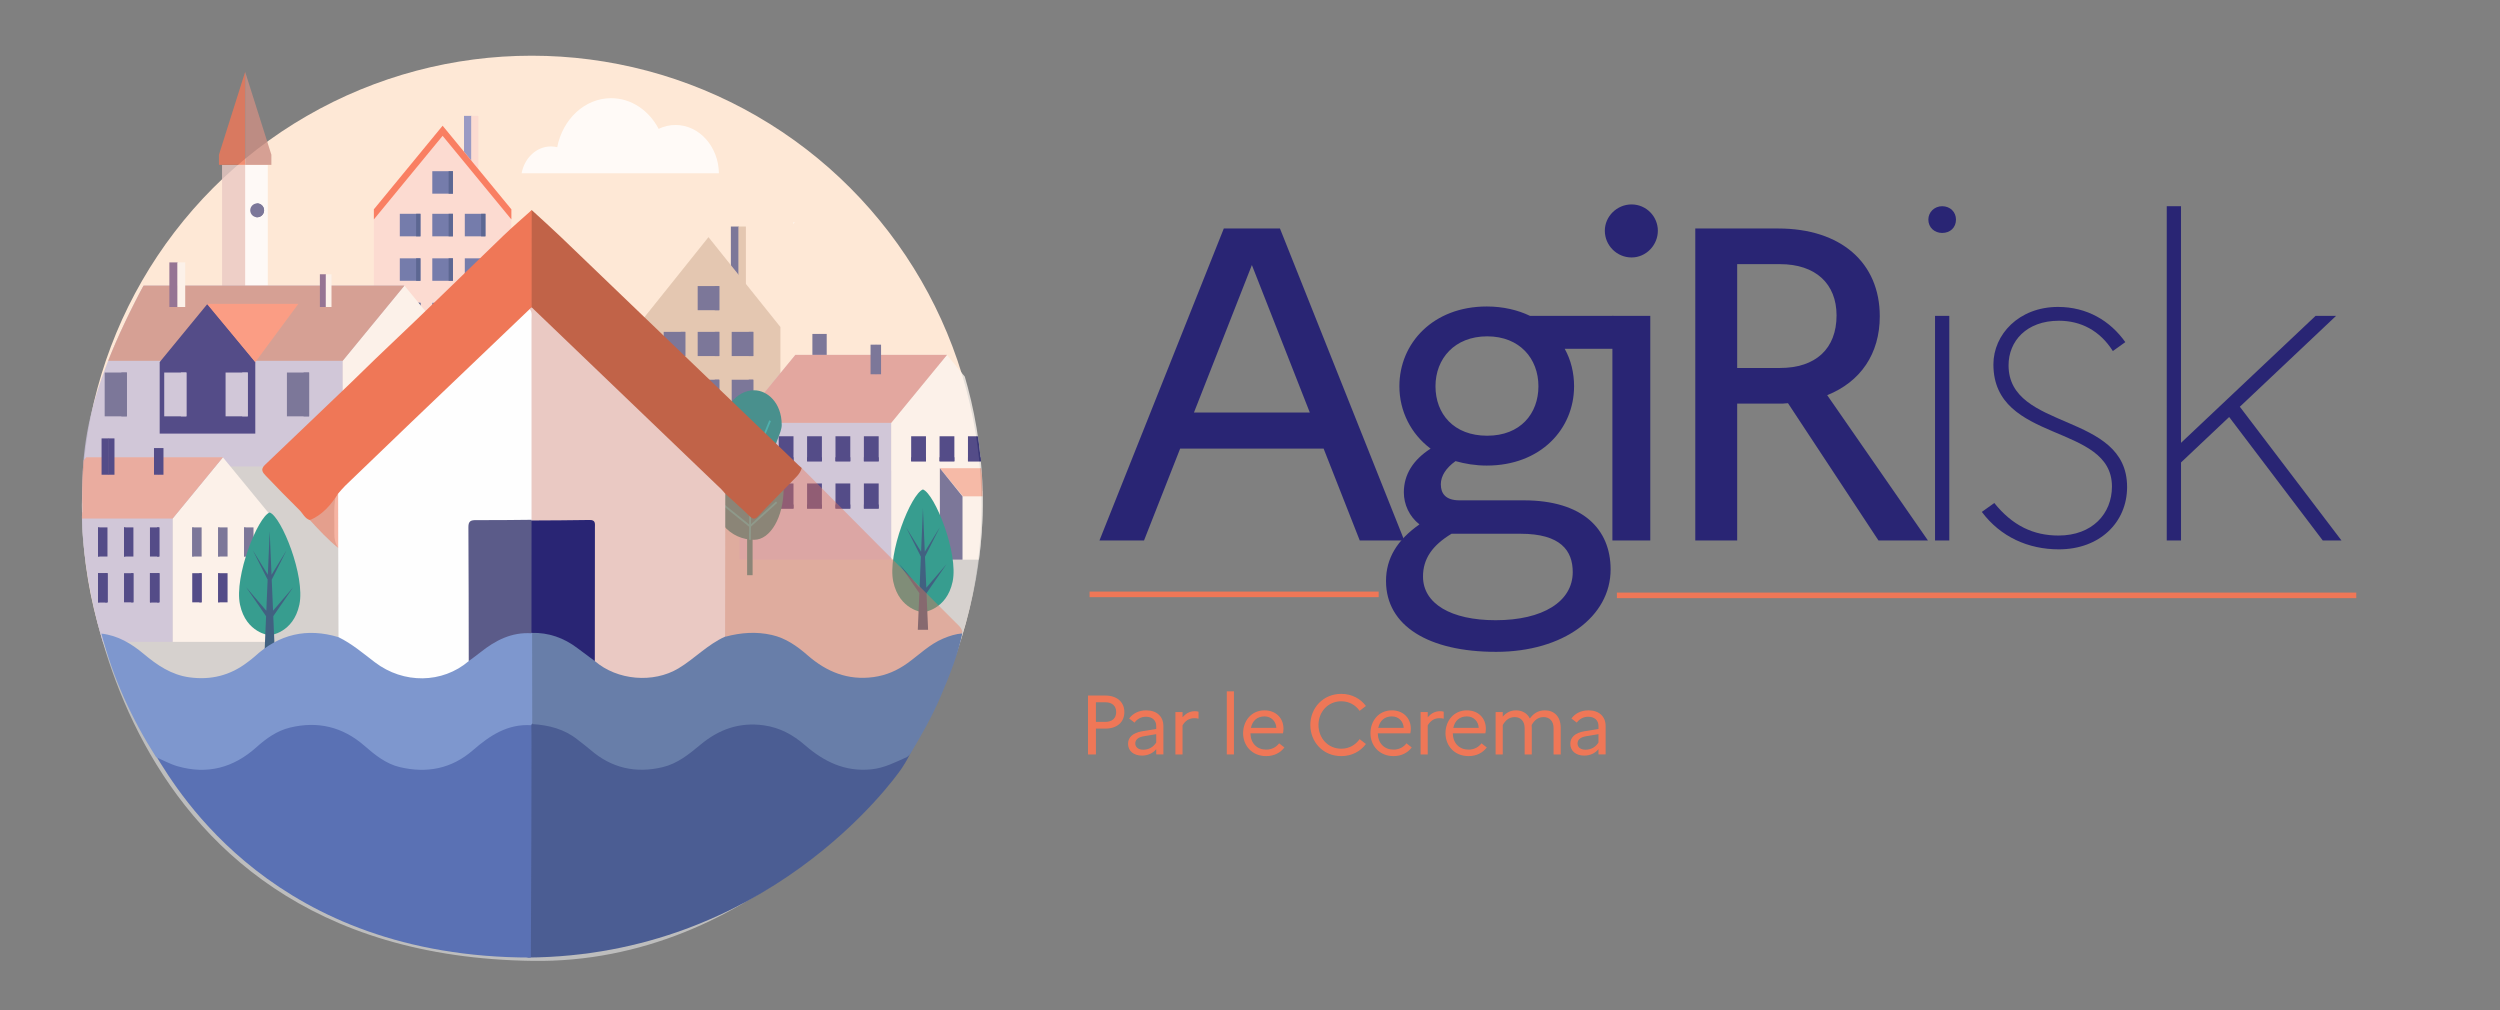 <?xml version="1.0" encoding="UTF-8"?><svg id="Calque_1" xmlns="http://www.w3.org/2000/svg" xmlns:xlink="http://www.w3.org/1999/xlink" viewBox="0 0 4488 1814"><rect x="0" y="0" width="4488" height="1814" fill="#808080" stroke="none"/><defs><style>.cls-1,.cls-2{fill:none;}.cls-3{clip-path:url(#clippath);}.cls-4{fill:#fa8b6f;}.cls-5{fill:#f86545;}.cls-6{fill:#eac9c3;}.cls-7{fill:#fbd8cf;}.cls-8{fill:#e59e91;}.cls-9,.cls-10,.cls-11{fill:#ef7757;}.cls-12{fill:#fee8d6;}.cls-13{fill:#fff;}.cls-14{fill:#fefefe;}.cls-15{fill:#fbf4ed;}.cls-16{fill:#7e97ce;}.cls-17{fill:#8187bf;}.cls-18{fill:#687ea9;}.cls-19{fill:#8c0b00;}.cls-20{fill:#334781;}.cls-21{fill:#c16348;}.cls-22{fill:#ccc;}.cls-23{fill:#c6bfd8;}.cls-24{fill:#ddbfa8;}.cls-25{fill:#cc8f83;}.cls-26{fill:#12406c;}.cls-27{fill:#058b7d;}.cls-28{fill:#1b7a7a;}.cls-29{fill:#5b5b89;}.cls-30{fill:#5a71b4;}.cls-31{fill:#292574;}.cls-32{fill:#4b5d93;}.cls-33{fill:#5362a0;}.cls-34{fill:#24a3a3;}.cls-35{fill:#7b5783;}.cls-2{stroke:#ef7757;stroke-miterlimit:10;stroke-width:10px;}.cls-36,.cls-10{opacity:.55;}.cls-37{opacity:.8;}.cls-11{opacity:.4;}</style><clipPath id="clippath"><path class="cls-1" d="M957,1725c-801.16-10.4-816-810-809-806-3.58-129.46,8.74-234.36,151-481,38.21-66.24,17.69-257.15,84-318C717.08-186.59,1611-14,1611-14l37,501s195,279,80,651c-84.3,272.68-386,592-771,587Z"/></clipPath></defs><circle class="cls-12" cx="954.5" cy="907.5" r="807.5"/><g class="cls-37"><g class="cls-3"><path class="cls-13" d="M1427.04,398.33c-.98,1.12-1.94,2.24-2.91,3.36-.23-.53-.43-1.08-.66-1.61,1.2-.56,2.39-1.15,3.57-1.75Z"/><path class="cls-13" d="M1290.59,311c-.76-47.98-35.31-86.62-77.86-86.62-10.76,0-21.01,2.47-30.34,6.94-17.27-32.96-49-55.06-85.29-55.06-47.38,0-86.97,37.66-96.78,87.98-3.65-.88-7.43-1.36-11.31-1.36-25.83,0-47.41,20.62-52.61,48.12h354.19Z"/><polygon class="cls-27" points="916.13 1066.38 870.24 1019.28 911.83 1019.28 871.67 962.68 897.97 962.68 861.63 909.36 877.64 909.9 835.18 835.72 792.71 909.9 808.73 909.36 772.39 962.68 798.69 962.68 758.53 1019.28 800.12 1019.28 754.23 1066.38 828.13 1066.38 825.93 1118.6 835.18 1118.6 844.43 1118.6 842.22 1066.38 916.13 1066.38"/><g><path class="cls-27" d="M1226.93,911.6c-21.21,7.74-64.2,114.54-53.27,165.62,10.93,51.08,53.27,54.95,53.27,54.95,0,0,42.34-3.87,53.27-54.95,10.93-51.08-32.07-157.88-53.27-165.62Z"/><polygon class="cls-26" points="1269.4 1045.53 1232.98 1087.96 1230.63 1032.28 1257.4 979.21 1230.25 1023.41 1226.93 944.86 1223.61 1023.41 1196.47 979.21 1223.23 1032.28 1220.88 1087.96 1184.47 1045.53 1220.46 1097.85 1217.68 1163.62 1226.93 1163.62 1236.18 1163.62 1233.4 1097.85 1269.4 1045.53"/></g><path class="cls-22" d="M121,885.8s270.28-119.75,485.8-84.21c216.56,35.71,394.49,134.23,554.25,134.23s304.67-92.51,408.27-92.51,204.67,42.48,204.67,42.48v892.12H121V885.8Z"/><g><g><g><rect class="cls-17" x="832.99" y="208" width="13.73" height="119.53" transform="translate(1679.71 535.53) rotate(180)"/><rect class="cls-7" x="846.04" y="208" width="12.72" height="119.53" transform="translate(1704.81 535.53) rotate(180)"/></g><polygon class="cls-7" points="918 375.78 794.59 225.71 671.17 375.78 671.17 705.87 918 705.87 918 375.78"/><g><g><rect class="cls-33" x="834.39" y="383.87" width="37.04" height="40.36" transform="translate(1705.83 808.1) rotate(180)"/><rect class="cls-20" x="863.68" y="383.87" width="7.75" height="40.36"/></g><g><rect class="cls-33" x="776.07" y="383.87" width="37.04" height="40.36" transform="translate(1589.17 808.1) rotate(180)"/><rect class="cls-20" x="805.35" y="383.87" width="7.75" height="40.36"/></g><g><rect class="cls-33" x="776.07" y="307.35" width="37.04" height="40.36" transform="translate(1589.17 655.06) rotate(180)"/><rect class="cls-20" x="805.35" y="307.35" width="7.75" height="40.36"/></g><g><rect class="cls-33" x="717.74" y="383.87" width="37.04" height="40.36" transform="translate(1472.52 808.1) rotate(180)"/><rect class="cls-20" x="747.03" y="383.87" width="7.75" height="40.36"/></g></g><g><g><rect class="cls-33" x="834.39" y="463.72" width="37.04" height="40.36" transform="translate(1705.83 967.8) rotate(180)"/><rect class="cls-20" x="863.68" y="463.72" width="7.75" height="40.36"/></g><g><rect class="cls-33" x="776.07" y="463.72" width="37.04" height="40.36" transform="translate(1589.17 967.8) rotate(180)"/><rect class="cls-20" x="805.35" y="463.72" width="7.75" height="40.36"/></g><g><rect class="cls-33" x="717.74" y="463.72" width="37.04" height="40.36" transform="translate(1472.52 967.8) rotate(180)"/><rect class="cls-20" x="747.03" y="463.72" width="7.75" height="40.36"/></g></g><g><g><rect class="cls-33" x="834.39" y="543.57" width="37.04" height="40.36" transform="translate(1705.83 1127.5) rotate(180)"/><rect class="cls-20" x="863.68" y="543.57" width="7.75" height="40.36"/></g><g><rect class="cls-33" x="776.07" y="543.57" width="37.04" height="40.36" transform="translate(1589.17 1127.5) rotate(180)"/><rect class="cls-20" x="805.35" y="543.57" width="7.75" height="40.36"/></g><g><rect class="cls-33" x="717.74" y="543.57" width="37.04" height="40.36" transform="translate(1472.52 1127.5) rotate(180)"/><rect class="cls-20" x="747.03" y="543.57" width="7.75" height="40.36"/></g></g><g><g><rect class="cls-33" x="834.39" y="623.42" width="37.04" height="40.36" transform="translate(1705.83 1287.2) rotate(180)"/><rect class="cls-20" x="863.68" y="623.42" width="7.75" height="40.36"/></g><g><rect class="cls-33" x="776.07" y="623.42" width="37.04" height="40.36" transform="translate(1589.17 1287.2) rotate(180)"/><rect class="cls-20" x="805.35" y="623.42" width="7.75" height="40.36"/></g><g><rect class="cls-33" x="717.74" y="623.42" width="37.04" height="40.36" transform="translate(1472.52 1287.2) rotate(180)"/><rect class="cls-20" x="747.03" y="623.42" width="7.75" height="40.36"/></g></g><polygon class="cls-5" points="671.18 375.78 671.18 393.89 794.58 243.83 917.99 393.89 917.99 375.78 794.58 225.71 671.18 375.78"/><rect class="cls-19" x="671.18" y="705.87" width="246.82" height="18.12"/></g><g><g><g><rect class="cls-14" x="428.55" y="295.98" width="52.21" height="246.73" transform="translate(909.31 838.69) rotate(180)"/><rect class="cls-6" x="398.61" y="295.98" width="41.51" height="246.73" transform="translate(838.73 838.69) rotate(180)"/></g><g><polygon class="cls-9" points="440.12 295.98 393.06 295.98 393.06 277.78 440.12 128.96 440.12 295.98"/><polygon class="cls-25" points="440.12 295.98 487.19 295.98 487.19 277.78 440.12 128.96 440.12 295.98"/></g><g><circle class="cls-29" cx="461.67" cy="377.58" r="12.44" transform="translate(-74.07 115.5) rotate(-13.21)"/><path class="cls-29" d="M469.27,377.58c0-6.04-4.31-11.08-10.02-12.21,.78-.15,1.59-.24,2.42-.24,6.87,0,12.44,5.57,12.44,12.44s-5.57,12.44-12.44,12.44c-.83,0-1.64-.08-2.42-.24,5.71-1.13,10.02-6.16,10.02-12.21Z"/></g></g><polygon class="cls-15" points="615.18 837.34 836.82 837.34 836.82 647.67 726 512.69 615.18 647.67 615.18 837.34"/><polygon class="cls-23" points="257.95 512.69 726 512.69 615.18 647.67 615.18 837.34 147.13 837.34 147.13 647.67 257.95 512.69"/><polygon class="cls-25" points="257.95 512.69 726 512.69 615.18 647.67 147.13 647.67 257.95 512.69"/><g><g><rect class="cls-31" x="772.82" y="667.07" width="20.67" height="64.2" transform="translate(1566.31 1398.34) rotate(180)"/><rect class="cls-31" x="788.36" y="667.07" width="5.13" height="64.2"/></g><g><rect class="cls-31" x="715.67" y="667.07" width="20.67" height="64.2" transform="translate(1452.01 1398.34) rotate(180)"/><rect class="cls-31" x="731.21" y="667.07" width="5.13" height="64.2"/></g><g><rect class="cls-31" x="658.52" y="667.07" width="20.67" height="64.2" transform="translate(1337.71 1398.34) rotate(180)"/><rect class="cls-31" x="674.06" y="667.07" width="5.13" height="64.2"/></g></g><polygon class="cls-31" points="286.66 778.4 458.3 778.4 458.3 650.01 372.48 545.48 286.66 650.01 286.66 778.4"/><g><g><rect class="cls-29" x="515.08" y="668.8" width="39.84" height="78.63" transform="translate(1069.99 1416.22) rotate(180)"/><rect class="cls-29" x="545.03" y="668.8" width="9.89" height="78.63"/></g><g><rect class="cls-23" x="404.94" y="668.8" width="39.84" height="78.63" transform="translate(849.73 1416.22) rotate(180)"/><rect class="cls-23" x="434.89" y="668.8" width="9.89" height="78.63"/></g><g><rect class="cls-23" x="294.81" y="668.8" width="39.84" height="78.63" transform="translate(629.46 1416.22) rotate(180)"/><rect class="cls-23" x="324.76" y="668.8" width="9.89" height="78.63"/></g><g><rect class="cls-29" x="187.92" y="668.8" width="39.84" height="78.63" transform="translate(415.68 1416.22) rotate(180)"/><rect class="cls-29" x="217.87" y="668.8" width="9.89" height="78.63"/></g></g><g><rect class="cls-35" x="304.05" y="471.04" width="15.16" height="80.13" transform="translate(623.26 1022.21) rotate(180)"/><rect class="cls-15" x="318.46" y="471.04" width="14.04" height="80.13" transform="translate(650.96 1022.21) rotate(180)"/></g><g><rect class="cls-35" x="574.26" y="492.39" width="11.12" height="58.79" transform="translate(1159.63 1043.56) rotate(180)"/><rect class="cls-15" x="584.83" y="492.39" width="10.3" height="58.79" transform="translate(1179.96 1043.56) rotate(180)"/></g><polygon class="cls-4" points="458.3 650.01 535.6 545.48 371.42 545.48 458.3 650.01"/></g><g><polygon class="cls-15" points="309.8 1152.27 490.4 1152.27 490.4 930.93 400.1 820.94 309.8 930.93 309.8 1152.27"/><polygon class="cls-23" points="154.76 820.94 400.1 820.94 309.8 930.93 309.8 1152.27 64.46 1152.27 64.46 930.93 154.76 820.94"/><polygon class="cls-8" points="154.76 820.94 400.1 820.94 309.8 930.93 64.46 930.93 154.76 820.94"/><g><g><g><rect class="cls-29" x="438.25" y="946.74" width="16.85" height="52.31" transform="translate(893.34 1945.78) rotate(180)"/><rect class="cls-29" x="438.25" y="946.74" width="2.29" height="52.31"/></g><g><rect class="cls-29" x="449.07" y="952.38" width="4.49" height=".76" transform="translate(902.63 1905.51) rotate(180)"/><rect class="cls-29" x="442.39" y="952.38" width="4.49" height=".76" transform="translate(889.28 1905.51) rotate(180)"/></g><g><rect class="cls-29" x="449.07" y="955.51" width="4.49" height=".76" transform="translate(902.63 1911.77) rotate(180)"/><rect class="cls-29" x="442.39" y="955.51" width="4.49" height=".76" transform="translate(889.28 1911.77) rotate(180)"/></g><g><rect class="cls-29" x="449.07" y="958.64" width="4.49" height=".76" transform="translate(902.63 1918.04) rotate(180)"/><rect class="cls-29" x="442.39" y="958.64" width="4.49" height=".76" transform="translate(889.28 1918.04) rotate(180)"/></g><g><rect class="cls-29" x="449.07" y="961.77" width="4.49" height=".76" transform="translate(902.63 1924.3) rotate(180)"/><rect class="cls-29" x="442.39" y="961.77" width="4.49" height=".76" transform="translate(889.28 1924.3) rotate(180)"/></g><g><rect class="cls-29" x="449.07" y="964.9" width="4.49" height=".76" transform="translate(902.63 1930.56) rotate(180)"/><rect class="cls-29" x="442.39" y="964.9" width="4.49" height=".76" transform="translate(889.28 1930.56) rotate(180)"/></g><g><rect class="cls-29" x="449.07" y="968.04" width="4.49" height=".76" transform="translate(902.63 1936.83) rotate(180)"/><rect class="cls-29" x="442.39" y="968.04" width="4.49" height=".76" transform="translate(889.28 1936.83) rotate(180)"/></g><g><rect class="cls-29" x="449.07" y="971.17" width="4.49" height=".76" transform="translate(902.63 1943.09) rotate(180)"/><rect class="cls-29" x="442.39" y="971.17" width="4.49" height=".76" transform="translate(889.28 1943.09) rotate(180)"/></g><g><rect class="cls-29" x="449.07" y="974.3" width="4.49" height=".76" transform="translate(902.63 1949.36) rotate(180)"/><rect class="cls-29" x="442.39" y="974.3" width="4.49" height=".76" transform="translate(889.28 1949.36) rotate(180)"/></g><g><rect class="cls-29" x="449.07" y="977.43" width="4.49" height=".76" transform="translate(902.63 1955.62) rotate(180)"/><rect class="cls-29" x="442.39" y="977.43" width="4.49" height=".76" transform="translate(889.28 1955.62) rotate(180)"/></g><g><rect class="cls-29" x="449.07" y="980.56" width="4.49" height=".76" transform="translate(902.63 1961.88) rotate(180)"/><rect class="cls-29" x="442.39" y="980.56" width="4.49" height=".76" transform="translate(889.28 1961.88) rotate(180)"/></g><g><rect class="cls-29" x="449.07" y="983.7" width="4.49" height=".76" transform="translate(902.63 1968.15) rotate(180)"/><rect class="cls-29" x="442.39" y="983.7" width="4.49" height=".76" transform="translate(889.28 1968.15) rotate(180)"/></g><g><rect class="cls-29" x="449.07" y="986.83" width="4.49" height=".76" transform="translate(902.63 1974.41) rotate(180)"/><rect class="cls-29" x="442.39" y="986.83" width="4.49" height=".76" transform="translate(889.28 1974.41) rotate(180)"/></g><g><rect class="cls-29" x="449.07" y="989.96" width="4.49" height=".76" transform="translate(902.63 1980.68) rotate(180)"/><rect class="cls-29" x="442.39" y="989.96" width="4.49" height=".76" transform="translate(889.28 1980.68) rotate(180)"/></g></g><g><g><rect class="cls-29" x="391.68" y="946.74" width="16.85" height="52.31" transform="translate(800.21 1945.78) rotate(180)"/><rect class="cls-29" x="391.68" y="946.74" width="2.29" height="52.31"/></g><g><rect class="cls-29" x="402.5" y="952.38" width="4.49" height=".76" transform="translate(809.49 1905.51) rotate(180)"/><rect class="cls-29" x="395.82" y="952.38" width="4.49" height=".76" transform="translate(796.14 1905.51) rotate(180)"/></g><g><rect class="cls-29" x="402.5" y="955.51" width="4.49" height=".76" transform="translate(809.49 1911.77) rotate(180)"/><rect class="cls-29" x="395.82" y="955.51" width="4.49" height=".76" transform="translate(796.14 1911.77) rotate(180)"/></g><g><rect class="cls-29" x="402.5" y="958.64" width="4.49" height=".76" transform="translate(809.49 1918.04) rotate(180)"/><rect class="cls-29" x="395.82" y="958.64" width="4.49" height=".76" transform="translate(796.14 1918.04) rotate(180)"/></g><g><rect class="cls-29" x="402.5" y="961.77" width="4.49" height=".76" transform="translate(809.49 1924.3) rotate(180)"/><rect class="cls-29" x="395.82" y="961.77" width="4.49" height=".76" transform="translate(796.14 1924.3) rotate(180)"/></g><g><rect class="cls-29" x="402.5" y="964.9" width="4.49" height=".76" transform="translate(809.49 1930.56) rotate(180)"/><rect class="cls-29" x="395.82" y="964.9" width="4.49" height=".76" transform="translate(796.14 1930.56) rotate(180)"/></g><g><rect class="cls-29" x="402.5" y="968.04" width="4.49" height=".76" transform="translate(809.49 1936.83) rotate(180)"/><rect class="cls-29" x="395.82" y="968.04" width="4.49" height=".76" transform="translate(796.14 1936.83) rotate(180)"/></g><g><rect class="cls-29" x="402.5" y="971.17" width="4.49" height=".76" transform="translate(809.49 1943.09) rotate(180)"/><rect class="cls-29" x="395.82" y="971.17" width="4.49" height=".76" transform="translate(796.14 1943.09) rotate(180)"/></g><g><rect class="cls-29" x="402.5" y="974.3" width="4.49" height=".76" transform="translate(809.49 1949.36) rotate(180)"/><rect class="cls-29" x="395.82" y="974.3" width="4.49" height=".76" transform="translate(796.14 1949.36) rotate(180)"/></g><g><rect class="cls-29" x="402.5" y="977.43" width="4.49" height=".76" transform="translate(809.49 1955.62) rotate(180)"/><rect class="cls-29" x="395.82" y="977.43" width="4.49" height=".76" transform="translate(796.14 1955.62) rotate(180)"/></g><g><rect class="cls-29" x="402.5" y="980.56" width="4.49" height=".76" transform="translate(809.49 1961.88) rotate(180)"/><rect class="cls-29" x="395.82" y="980.56" width="4.49" height=".76" transform="translate(796.14 1961.88) rotate(180)"/></g><g><rect class="cls-29" x="402.5" y="983.7" width="4.49" height=".76" transform="translate(809.49 1968.15) rotate(180)"/><rect class="cls-29" x="395.82" y="983.7" width="4.49" height=".76" transform="translate(796.14 1968.15) rotate(180)"/></g><g><rect class="cls-29" x="402.5" y="986.83" width="4.49" height=".76" transform="translate(809.49 1974.41) rotate(180)"/><rect class="cls-29" x="395.82" y="986.83" width="4.49" height=".76" transform="translate(796.14 1974.41) rotate(180)"/></g><g><rect class="cls-29" x="402.5" y="989.96" width="4.49" height=".76" transform="translate(809.49 1980.68) rotate(180)"/><rect class="cls-29" x="395.82" y="989.96" width="4.49" height=".76" transform="translate(796.14 1980.68) rotate(180)"/></g></g><g><g><rect class="cls-29" x="345.11" y="946.74" width="16.85" height="52.31" transform="translate(707.07 1945.78) rotate(180)"/><rect class="cls-29" x="345.11" y="946.74" width="2.29" height="52.31"/></g><g><rect class="cls-29" x="355.93" y="952.38" width="4.49" height=".76" transform="translate(716.35 1905.51) rotate(180)"/><rect class="cls-29" x="349.26" y="952.38" width="4.49" height=".76" transform="translate(703.01 1905.51) rotate(180)"/></g><g><rect class="cls-29" x="355.93" y="955.51" width="4.49" height=".76" transform="translate(716.35 1911.77) rotate(180)"/><rect class="cls-29" x="349.26" y="955.51" width="4.49" height=".76" transform="translate(703.01 1911.77) rotate(180)"/></g><g><rect class="cls-29" x="355.93" y="958.64" width="4.49" height=".76" transform="translate(716.35 1918.04) rotate(180)"/><rect class="cls-29" x="349.26" y="958.64" width="4.49" height=".76" transform="translate(703.01 1918.04) rotate(180)"/></g><g><rect class="cls-29" x="355.93" y="961.77" width="4.49" height=".76" transform="translate(716.35 1924.3) rotate(180)"/><rect class="cls-29" x="349.26" y="961.77" width="4.49" height=".76" transform="translate(703.01 1924.3) rotate(180)"/></g><g><rect class="cls-29" x="355.93" y="964.9" width="4.49" height=".76" transform="translate(716.35 1930.56) rotate(180)"/><rect class="cls-29" x="349.26" y="964.9" width="4.49" height=".76" transform="translate(703.01 1930.56) rotate(180)"/></g><g><rect class="cls-29" x="355.93" y="968.04" width="4.49" height=".76" transform="translate(716.35 1936.83) rotate(180)"/><rect class="cls-29" x="349.26" y="968.04" width="4.49" height=".76" transform="translate(703.01 1936.83) rotate(180)"/></g><g><rect class="cls-29" x="355.93" y="971.17" width="4.49" height=".76" transform="translate(716.35 1943.09) rotate(180)"/><rect class="cls-29" x="349.26" y="971.17" width="4.49" height=".76" transform="translate(703.01 1943.09) rotate(180)"/></g><g><rect class="cls-29" x="355.93" y="974.3" width="4.49" height=".76" transform="translate(716.35 1949.36) rotate(180)"/><rect class="cls-29" x="349.26" y="974.3" width="4.49" height=".76" transform="translate(703.01 1949.36) rotate(180)"/></g><g><rect class="cls-29" x="355.93" y="977.43" width="4.49" height=".76" transform="translate(716.35 1955.62) rotate(180)"/><rect class="cls-29" x="349.26" y="977.43" width="4.49" height=".76" transform="translate(703.01 1955.62) rotate(180)"/></g><g><rect class="cls-29" x="355.93" y="980.56" width="4.49" height=".76" transform="translate(716.35 1961.88) rotate(180)"/><rect class="cls-29" x="349.26" y="980.56" width="4.49" height=".76" transform="translate(703.01 1961.88) rotate(180)"/></g><g><rect class="cls-29" x="355.93" y="983.7" width="4.49" height=".76" transform="translate(716.35 1968.15) rotate(180)"/><rect class="cls-29" x="349.26" y="983.7" width="4.49" height=".76" transform="translate(703.01 1968.15) rotate(180)"/></g><g><rect class="cls-29" x="355.93" y="986.83" width="4.49" height=".76" transform="translate(716.35 1974.41) rotate(180)"/><rect class="cls-29" x="349.26" y="986.83" width="4.49" height=".76" transform="translate(703.01 1974.41) rotate(180)"/></g><g><rect class="cls-29" x="355.93" y="989.96" width="4.49" height=".76" transform="translate(716.35 1980.68) rotate(180)"/><rect class="cls-29" x="349.26" y="989.96" width="4.49" height=".76" transform="translate(703.01 1980.68) rotate(180)"/></g></g></g><g><g><rect class="cls-31" x="269.21" y="946.74" width="16.85" height="52.31" transform="translate(555.26 1945.78) rotate(180)"/><rect class="cls-31" x="281.87" y="946.74" width="4.18" height="52.31"/></g><g><rect class="cls-31" x="84.31" y="946.74" width="16.85" height="52.31" transform="translate(185.46 1945.78) rotate(180)"/><rect class="cls-31" x="96.97" y="946.74" width="4.18" height="52.31"/></g><g><g><g><rect class="cls-31" x="222.64" y="946.74" width="16.85" height="52.31" transform="translate(462.13 1945.78) rotate(180)"/><rect class="cls-31" x="222.64" y="946.74" width="2.29" height="52.31"/></g><g><rect class="cls-31" x="233.46" y="952.38" width="4.49" height=".76" transform="translate(471.41 1905.51) rotate(180)"/><rect class="cls-31" x="226.78" y="952.38" width="4.49" height=".76" transform="translate(458.06 1905.51) rotate(180)"/></g><g><rect class="cls-31" x="233.46" y="955.51" width="4.49" height=".76" transform="translate(471.41 1911.77) rotate(180)"/><rect class="cls-31" x="226.78" y="955.51" width="4.49" height=".76" transform="translate(458.06 1911.77) rotate(180)"/></g><g><rect class="cls-31" x="233.46" y="958.64" width="4.49" height=".76" transform="translate(471.41 1918.04) rotate(180)"/><rect class="cls-31" x="226.78" y="958.64" width="4.49" height=".76" transform="translate(458.06 1918.04) rotate(180)"/></g><g><rect class="cls-31" x="233.46" y="961.77" width="4.49" height=".76" transform="translate(471.41 1924.3) rotate(180)"/><rect class="cls-31" x="226.78" y="961.77" width="4.49" height=".76" transform="translate(458.06 1924.3) rotate(180)"/></g><g><rect class="cls-31" x="233.46" y="964.9" width="4.49" height=".76" transform="translate(471.41 1930.56) rotate(180)"/><rect class="cls-31" x="226.78" y="964.9" width="4.49" height=".76" transform="translate(458.06 1930.56) rotate(180)"/></g><g><rect class="cls-31" x="233.46" y="968.04" width="4.49" height=".76" transform="translate(471.41 1936.83) rotate(180)"/><rect class="cls-31" x="226.78" y="968.04" width="4.49" height=".76" transform="translate(458.06 1936.83) rotate(180)"/></g><g><rect class="cls-31" x="233.46" y="971.17" width="4.49" height=".76" transform="translate(471.41 1943.09) rotate(180)"/><rect class="cls-31" x="226.78" y="971.17" width="4.49" height=".76" transform="translate(458.06 1943.09) rotate(180)"/></g><g><rect class="cls-31" x="233.46" y="974.3" width="4.49" height=".76" transform="translate(471.41 1949.36) rotate(180)"/><rect class="cls-31" x="226.78" y="974.3" width="4.49" height=".76" transform="translate(458.06 1949.36) rotate(180)"/></g><g><rect class="cls-31" x="233.46" y="977.43" width="4.49" height=".76" transform="translate(471.41 1955.62) rotate(180)"/><rect class="cls-31" x="226.78" y="977.43" width="4.49" height=".76" transform="translate(458.06 1955.62) rotate(180)"/></g><g><rect class="cls-31" x="233.46" y="980.56" width="4.49" height=".76" transform="translate(471.41 1961.88) rotate(180)"/><rect class="cls-31" x="226.78" y="980.56" width="4.49" height=".76" transform="translate(458.06 1961.88) rotate(180)"/></g><g><rect class="cls-31" x="233.46" y="983.7" width="4.49" height=".76" transform="translate(471.41 1968.15) rotate(180)"/><rect class="cls-31" x="226.78" y="983.7" width="4.49" height=".76" transform="translate(458.06 1968.15) rotate(180)"/></g><g><rect class="cls-31" x="233.46" y="986.83" width="4.49" height=".76" transform="translate(471.41 1974.41) rotate(180)"/><rect class="cls-31" x="226.78" y="986.83" width="4.49" height=".76" transform="translate(458.06 1974.41) rotate(180)"/></g><g><rect class="cls-31" x="233.46" y="989.96" width="4.49" height=".76" transform="translate(471.41 1980.68) rotate(180)"/><rect class="cls-31" x="226.78" y="989.96" width="4.49" height=".76" transform="translate(458.06 1980.68) rotate(180)"/></g></g><g><g><rect class="cls-31" x="176.07" y="946.74" width="16.85" height="52.31" transform="translate(368.99 1945.78) rotate(180)"/><rect class="cls-31" x="176.07" y="946.74" width="2.29" height="52.31"/></g><g><rect class="cls-31" x="186.89" y="952.38" width="4.49" height=".76" transform="translate(378.27 1905.51) rotate(180)"/><rect class="cls-31" x="180.22" y="952.38" width="4.49" height=".76" transform="translate(364.92 1905.51) rotate(180)"/></g><g><rect class="cls-31" x="186.89" y="955.51" width="4.49" height=".76" transform="translate(378.27 1911.77) rotate(180)"/><rect class="cls-31" x="180.22" y="955.51" width="4.49" height=".76" transform="translate(364.92 1911.77) rotate(180)"/></g><g><rect class="cls-31" x="186.89" y="958.64" width="4.49" height=".76" transform="translate(378.27 1918.04) rotate(180)"/><rect class="cls-31" x="180.22" y="958.64" width="4.49" height=".76" transform="translate(364.92 1918.04) rotate(180)"/></g><g><rect class="cls-31" x="186.89" y="961.77" width="4.49" height=".76" transform="translate(378.27 1924.3) rotate(180)"/><rect class="cls-31" x="180.22" y="961.77" width="4.49" height=".76" transform="translate(364.92 1924.3) rotate(180)"/></g><g><rect class="cls-31" x="186.89" y="964.9" width="4.49" height=".76" transform="translate(378.27 1930.56) rotate(180)"/><rect class="cls-31" x="180.22" y="964.9" width="4.49" height=".76" transform="translate(364.92 1930.56) rotate(180)"/></g><g><rect class="cls-31" x="186.89" y="968.04" width="4.49" height=".76" transform="translate(378.27 1936.83) rotate(180)"/><rect class="cls-31" x="180.22" y="968.04" width="4.49" height=".76" transform="translate(364.92 1936.83) rotate(180)"/></g><g><rect class="cls-31" x="186.89" y="971.17" width="4.49" height=".76" transform="translate(378.27 1943.09) rotate(180)"/><rect class="cls-31" x="180.22" y="971.17" width="4.49" height=".76" transform="translate(364.92 1943.09) rotate(180)"/></g><g><rect class="cls-31" x="186.89" y="974.3" width="4.49" height=".76" transform="translate(378.27 1949.36) rotate(180)"/><rect class="cls-31" x="180.22" y="974.3" width="4.49" height=".76" transform="translate(364.92 1949.36) rotate(180)"/></g><g><rect class="cls-31" x="186.89" y="977.43" width="4.49" height=".76" transform="translate(378.27 1955.62) rotate(180)"/><rect class="cls-31" x="180.22" y="977.43" width="4.49" height=".76" transform="translate(364.92 1955.62) rotate(180)"/></g><g><rect class="cls-31" x="186.89" y="980.56" width="4.49" height=".76" transform="translate(378.27 1961.88) rotate(180)"/><rect class="cls-31" x="180.22" y="980.56" width="4.49" height=".76" transform="translate(364.92 1961.88) rotate(180)"/></g><g><rect class="cls-31" x="186.89" y="983.7" width="4.49" height=".76" transform="translate(378.27 1968.15) rotate(180)"/><rect class="cls-31" x="180.22" y="983.7" width="4.49" height=".76" transform="translate(364.92 1968.15) rotate(180)"/></g><g><rect class="cls-31" x="186.89" y="986.83" width="4.49" height=".76" transform="translate(378.27 1974.41) rotate(180)"/><rect class="cls-31" x="180.22" y="986.83" width="4.49" height=".76" transform="translate(364.92 1974.41) rotate(180)"/></g><g><rect class="cls-31" x="186.89" y="989.96" width="4.49" height=".76" transform="translate(378.27 1980.68) rotate(180)"/><rect class="cls-31" x="180.22" y="989.96" width="4.49" height=".76" transform="translate(364.92 1980.68) rotate(180)"/></g></g><g><g><rect class="cls-31" x="129.5" y="946.74" width="16.85" height="52.31" transform="translate(275.85 1945.78) rotate(180)"/><rect class="cls-31" x="129.5" y="946.74" width="2.29" height="52.31"/></g><g><rect class="cls-31" x="140.32" y="952.38" width="4.49" height=".76" transform="translate(285.14 1905.51) rotate(180)"/><rect class="cls-31" x="133.65" y="952.38" width="4.49" height=".76" transform="translate(271.79 1905.51) rotate(180)"/></g><g><rect class="cls-31" x="140.32" y="958.64" width="4.49" height=".76" transform="translate(285.14 1918.04) rotate(180)"/><rect class="cls-31" x="133.65" y="958.64" width="4.49" height=".76" transform="translate(271.79 1918.04) rotate(180)"/></g><g><rect class="cls-31" x="140.32" y="961.77" width="4.49" height=".76" transform="translate(285.14 1924.3) rotate(180)"/><rect class="cls-31" x="133.65" y="961.77" width="4.49" height=".76" transform="translate(271.79 1924.3) rotate(180)"/></g><g><rect class="cls-31" x="140.32" y="964.9" width="4.49" height=".76" transform="translate(285.14 1930.56) rotate(180)"/><rect class="cls-31" x="133.65" y="964.9" width="4.49" height=".76" transform="translate(271.79 1930.56) rotate(180)"/></g><g><rect class="cls-31" x="140.32" y="968.04" width="4.49" height=".76" transform="translate(285.14 1936.83) rotate(180)"/><rect class="cls-31" x="133.65" y="968.04" width="4.49" height=".76" transform="translate(271.79 1936.83) rotate(180)"/></g><g><rect class="cls-31" x="140.32" y="971.17" width="4.49" height=".76" transform="translate(285.14 1943.09) rotate(180)"/><rect class="cls-31" x="133.65" y="971.17" width="4.49" height=".76" transform="translate(271.79 1943.09) rotate(180)"/></g><g><rect class="cls-31" x="140.32" y="974.3" width="4.49" height=".76" transform="translate(285.14 1949.36) rotate(180)"/><rect class="cls-31" x="133.65" y="974.3" width="4.49" height=".76" transform="translate(271.79 1949.36) rotate(180)"/></g><g><rect class="cls-31" x="140.32" y="977.43" width="4.49" height=".76" transform="translate(285.14 1955.62) rotate(180)"/><rect class="cls-31" x="133.65" y="977.43" width="4.49" height=".76" transform="translate(271.79 1955.62) rotate(180)"/></g><g><rect class="cls-31" x="140.32" y="980.56" width="4.49" height=".76" transform="translate(285.14 1961.88) rotate(180)"/><rect class="cls-31" x="133.65" y="980.56" width="4.49" height=".76" transform="translate(271.79 1961.88) rotate(180)"/></g><g><rect class="cls-31" x="140.32" y="983.7" width="4.49" height=".76" transform="translate(285.14 1968.15) rotate(180)"/><rect class="cls-31" x="133.65" y="983.7" width="4.49" height=".76" transform="translate(271.79 1968.15) rotate(180)"/></g><g><rect class="cls-31" x="140.32" y="986.83" width="4.49" height=".76" transform="translate(285.14 1974.41) rotate(180)"/><rect class="cls-31" x="133.65" y="986.83" width="4.49" height=".76" transform="translate(271.79 1974.41) rotate(180)"/></g><g><rect class="cls-31" x="140.32" y="989.96" width="4.49" height=".76" transform="translate(285.14 1980.68) rotate(180)"/><rect class="cls-31" x="133.65" y="989.96" width="4.49" height=".76" transform="translate(271.79 1980.68) rotate(180)"/></g></g></g></g><g><g><rect class="cls-31" x="269.21" y="1029.04" width="16.85" height="52.31" transform="translate(555.26 2110.39) rotate(180)"/><rect class="cls-31" x="281.87" y="1029.04" width="4.18" height="52.31"/></g><g><rect class="cls-31" x="222.64" y="1029.04" width="16.85" height="52.31" transform="translate(462.13 2110.39) rotate(180)"/><rect class="cls-31" x="235.3" y="1029.04" width="4.18" height="52.31"/></g><g><rect class="cls-31" x="176.07" y="1029.04" width="16.85" height="52.31" transform="translate(368.99 2110.39) rotate(180)"/><rect class="cls-31" x="188.74" y="1029.04" width="4.18" height="52.31"/></g><g><rect class="cls-31" x="130.88" y="1029.04" width="16.85" height="52.31" transform="translate(278.6 2110.39) rotate(180)"/><rect class="cls-31" x="143.54" y="1029.04" width="4.18" height="52.31"/></g><g><rect class="cls-31" x="84.31" y="1029.04" width="16.85" height="52.31" transform="translate(185.46 2110.39) rotate(180)"/><rect class="cls-31" x="96.97" y="1029.04" width="4.18" height="52.31"/></g></g><g><g><rect class="cls-31" x="438.25" y="1029.04" width="16.85" height="52.31" transform="translate(893.34 2110.39) rotate(180)"/><rect class="cls-31" x="450.91" y="1029.04" width="4.18" height="52.31"/></g><g><rect class="cls-31" x="345.11" y="1029.04" width="16.85" height="52.31" transform="translate(707.07 2110.39) rotate(180)"/><rect class="cls-31" x="357.78" y="1029.04" width="4.18" height="52.31"/></g><g><g><rect class="cls-31" x="391.68" y="1029.04" width="16.85" height="52.31" transform="translate(800.21 2110.39) rotate(180)"/><rect class="cls-31" x="391.68" y="1029.04" width="2.29" height="52.31"/></g><g><rect class="cls-31" x="402.5" y="1034.68" width="4.49" height=".76" transform="translate(809.49 2070.11) rotate(180)"/><rect class="cls-31" x="395.82" y="1034.68" width="4.49" height=".76" transform="translate(796.14 2070.11) rotate(180)"/></g><g><rect class="cls-31" x="402.5" y="1037.81" width="4.49" height=".76" transform="translate(809.49 2076.38) rotate(180)"/><rect class="cls-31" x="395.82" y="1037.81" width="4.49" height=".76" transform="translate(796.14 2076.38) rotate(180)"/></g><g><rect class="cls-31" x="402.5" y="1040.94" width="4.49" height=".76" transform="translate(809.49 2082.64) rotate(180)"/><rect class="cls-31" x="395.82" y="1040.94" width="4.49" height=".76" transform="translate(796.14 2082.64) rotate(180)"/></g><g><rect class="cls-31" x="402.5" y="1044.07" width="4.49" height=".76" transform="translate(809.49 2088.9) rotate(180)"/><rect class="cls-31" x="395.82" y="1044.07" width="4.49" height=".76" transform="translate(796.14 2088.9) rotate(180)"/></g><g><rect class="cls-31" x="402.5" y="1047.21" width="4.49" height=".76" transform="translate(809.49 2095.17) rotate(180)"/><rect class="cls-31" x="395.82" y="1047.21" width="4.49" height=".76" transform="translate(796.14 2095.17) rotate(180)"/></g><g><rect class="cls-31" x="402.5" y="1050.34" width="4.49" height=".76" transform="translate(809.49 2101.43) rotate(180)"/><rect class="cls-31" x="395.82" y="1050.34" width="4.49" height=".76" transform="translate(796.14 2101.43) rotate(180)"/></g><g><rect class="cls-31" x="402.5" y="1053.47" width="4.49" height=".76" transform="translate(809.49 2107.7) rotate(180)"/><rect class="cls-31" x="395.82" y="1053.47" width="4.49" height=".76" transform="translate(796.14 2107.7) rotate(180)"/></g><g><rect class="cls-31" x="402.5" y="1056.6" width="4.49" height=".76" transform="translate(809.49 2113.96) rotate(180)"/><rect class="cls-31" x="395.82" y="1056.6" width="4.49" height=".76" transform="translate(796.14 2113.96) rotate(180)"/></g><g><rect class="cls-31" x="402.5" y="1059.73" width="4.49" height=".76" transform="translate(809.49 2120.22) rotate(180)"/><rect class="cls-31" x="395.82" y="1059.73" width="4.49" height=".76" transform="translate(796.14 2120.22) rotate(180)"/></g><g><rect class="cls-31" x="402.5" y="1062.87" width="4.49" height=".76" transform="translate(809.49 2126.49) rotate(180)"/><rect class="cls-31" x="395.82" y="1062.87" width="4.49" height=".76" transform="translate(796.14 2126.49) rotate(180)"/></g><g><rect class="cls-31" x="402.5" y="1066" width="4.49" height=".76" transform="translate(809.49 2132.75) rotate(180)"/><rect class="cls-31" x="395.82" y="1066" width="4.49" height=".76" transform="translate(796.14 2132.75) rotate(180)"/></g><g><rect class="cls-31" x="402.5" y="1069.13" width="4.49" height=".76" transform="translate(809.49 2139.02) rotate(180)"/><rect class="cls-31" x="395.82" y="1069.13" width="4.49" height=".76" transform="translate(796.14 2139.02) rotate(180)"/></g><g><rect class="cls-31" x="402.5" y="1072.26" width="4.49" height=".76" transform="translate(809.49 2145.28) rotate(180)"/><rect class="cls-31" x="395.82" y="1072.26" width="4.49" height=".76" transform="translate(796.14 2145.28) rotate(180)"/></g></g></g><g><rect class="cls-31" x="182.32" y="787.01" width="12.35" height="65.3" transform="translate(377 1639.31) rotate(180)"/><rect class="cls-31" x="194.07" y="787.01" width="11.44" height="65.3" transform="translate(399.57 1639.31) rotate(180)"/></g><g><rect class="cls-31" x="276.46" y="804.4" width="9.06" height="47.9" transform="translate(561.97 1656.7) rotate(180)"/><rect class="cls-31" x="285.07" y="804.4" width="8.39" height="47.9" transform="translate(578.53 1656.7) rotate(180)"/></g><g><g><g><rect class="cls-31" x="269.21" y="1029.04" width="16.85" height="52.31" transform="translate(555.26 2110.39) rotate(180)"/><rect class="cls-31" x="269.21" y="1029.04" width="2.29" height="52.31"/></g><g><rect class="cls-31" x="280.03" y="1034.68" width="4.49" height=".76" transform="translate(564.55 2070.11) rotate(180)"/><rect class="cls-31" x="273.35" y="1034.68" width="4.49" height=".76" transform="translate(551.2 2070.11) rotate(180)"/></g><g><rect class="cls-31" x="280.03" y="1037.81" width="4.49" height=".76" transform="translate(564.55 2076.38) rotate(180)"/><rect class="cls-31" x="273.35" y="1037.81" width="4.49" height=".76" transform="translate(551.2 2076.38) rotate(180)"/></g><g><rect class="cls-31" x="280.03" y="1040.94" width="4.49" height=".76" transform="translate(564.55 2082.64) rotate(180)"/><rect class="cls-31" x="273.35" y="1040.94" width="4.49" height=".76" transform="translate(551.2 2082.64) rotate(180)"/></g><g><rect class="cls-31" x="280.03" y="1044.07" width="4.49" height=".76" transform="translate(564.55 2088.9) rotate(180)"/><rect class="cls-31" x="273.35" y="1044.07" width="4.49" height=".76" transform="translate(551.2 2088.9) rotate(180)"/></g><g><rect class="cls-31" x="280.03" y="1047.21" width="4.49" height=".76" transform="translate(564.55 2095.17) rotate(180)"/><rect class="cls-31" x="273.35" y="1047.21" width="4.49" height=".76" transform="translate(551.2 2095.17) rotate(180)"/></g><g><rect class="cls-31" x="280.03" y="1050.34" width="4.49" height=".76" transform="translate(564.55 2101.43) rotate(180)"/><rect class="cls-31" x="273.35" y="1050.34" width="4.49" height=".76" transform="translate(551.2 2101.43) rotate(180)"/></g><g><rect class="cls-31" x="280.03" y="1053.47" width="4.49" height=".76" transform="translate(564.55 2107.7) rotate(180)"/><rect class="cls-31" x="273.35" y="1053.47" width="4.49" height=".76" transform="translate(551.2 2107.7) rotate(180)"/></g><g><rect class="cls-31" x="280.03" y="1056.6" width="4.49" height=".76" transform="translate(564.55 2113.96) rotate(180)"/><rect class="cls-31" x="273.35" y="1056.6" width="4.49" height=".76" transform="translate(551.2 2113.96) rotate(180)"/></g><g><rect class="cls-31" x="280.03" y="1059.73" width="4.49" height=".76" transform="translate(564.55 2120.22) rotate(180)"/><rect class="cls-31" x="273.35" y="1059.73" width="4.49" height=".76" transform="translate(551.2 2120.22) rotate(180)"/></g><g><rect class="cls-31" x="280.03" y="1062.87" width="4.49" height=".76" transform="translate(564.55 2126.49) rotate(180)"/><rect class="cls-31" x="273.35" y="1062.87" width="4.49" height=".76" transform="translate(551.2 2126.49) rotate(180)"/></g><g><rect class="cls-31" x="280.03" y="1066" width="4.49" height=".76" transform="translate(564.55 2132.75) rotate(180)"/><rect class="cls-31" x="273.35" y="1066" width="4.49" height=".76" transform="translate(551.2 2132.75) rotate(180)"/></g><g><rect class="cls-31" x="280.03" y="1069.13" width="4.49" height=".76" transform="translate(564.55 2139.02) rotate(180)"/><rect class="cls-31" x="273.35" y="1069.13" width="4.49" height=".76" transform="translate(551.2 2139.02) rotate(180)"/></g><g><rect class="cls-31" x="280.03" y="1072.26" width="4.49" height=".76" transform="translate(564.55 2145.28) rotate(180)"/><rect class="cls-31" x="273.35" y="1072.26" width="4.49" height=".76" transform="translate(551.2 2145.28) rotate(180)"/></g></g><g><g><rect class="cls-31" x="176.07" y="1029.04" width="16.85" height="52.31" transform="translate(368.99 2110.39) rotate(180)"/><rect class="cls-31" x="176.07" y="1029.04" width="2.29" height="52.31"/></g><g><rect class="cls-31" x="186.89" y="1034.68" width="4.49" height=".76" transform="translate(378.27 2070.11) rotate(180)"/><rect class="cls-31" x="180.22" y="1034.68" width="4.49" height=".76" transform="translate(364.92 2070.11) rotate(180)"/></g><g><rect class="cls-31" x="186.89" y="1037.81" width="4.49" height=".76" transform="translate(378.27 2076.38) rotate(180)"/><rect class="cls-31" x="180.22" y="1037.81" width="4.49" height=".76" transform="translate(364.92 2076.38) rotate(180)"/></g><g><rect class="cls-31" x="186.89" y="1040.94" width="4.49" height=".76" transform="translate(378.27 2082.64) rotate(180)"/><rect class="cls-31" x="180.22" y="1040.94" width="4.49" height=".76" transform="translate(364.92 2082.64) rotate(180)"/></g><g><rect class="cls-31" x="186.89" y="1044.07" width="4.49" height=".76" transform="translate(378.27 2088.9) rotate(180)"/><rect class="cls-31" x="180.22" y="1044.07" width="4.49" height=".76" transform="translate(364.92 2088.9) rotate(180)"/></g><g><rect class="cls-31" x="186.89" y="1047.21" width="4.49" height=".76" transform="translate(378.27 2095.17) rotate(180)"/><rect class="cls-31" x="180.22" y="1047.21" width="4.49" height=".76" transform="translate(364.92 2095.17) rotate(180)"/></g><g><rect class="cls-31" x="186.89" y="1050.34" width="4.49" height=".76" transform="translate(378.27 2101.43) rotate(180)"/><rect class="cls-31" x="180.22" y="1050.34" width="4.49" height=".76" transform="translate(364.92 2101.43) rotate(180)"/></g><g><rect class="cls-31" x="186.89" y="1053.47" width="4.49" height=".76" transform="translate(378.27 2107.7) rotate(180)"/><rect class="cls-31" x="180.22" y="1053.47" width="4.49" height=".76" transform="translate(364.92 2107.7) rotate(180)"/></g><g><rect class="cls-31" x="186.89" y="1056.6" width="4.49" height=".76" transform="translate(378.27 2113.96) rotate(180)"/><rect class="cls-31" x="180.22" y="1056.6" width="4.49" height=".76" transform="translate(364.92 2113.96) rotate(180)"/></g><g><rect class="cls-31" x="186.89" y="1059.73" width="4.49" height=".76" transform="translate(378.27 2120.22) rotate(180)"/><rect class="cls-31" x="180.22" y="1059.73" width="4.49" height=".76" transform="translate(364.92 2120.22) rotate(180)"/></g><g><rect class="cls-31" x="186.89" y="1062.87" width="4.49" height=".76" transform="translate(378.27 2126.49) rotate(180)"/><rect class="cls-31" x="180.22" y="1062.87" width="4.49" height=".76" transform="translate(364.92 2126.49) rotate(180)"/></g><g><rect class="cls-31" x="186.89" y="1066" width="4.49" height=".76" transform="translate(378.27 2132.75) rotate(180)"/><rect class="cls-31" x="180.22" y="1066" width="4.49" height=".76" transform="translate(364.92 2132.75) rotate(180)"/></g><g><rect class="cls-31" x="186.89" y="1069.13" width="4.49" height=".76" transform="translate(378.27 2139.02) rotate(180)"/><rect class="cls-31" x="180.22" y="1069.13" width="4.49" height=".76" transform="translate(364.92 2139.02) rotate(180)"/></g><g><rect class="cls-31" x="186.89" y="1072.26" width="4.49" height=".76" transform="translate(378.27 2145.28) rotate(180)"/><rect class="cls-31" x="180.22" y="1072.26" width="4.49" height=".76" transform="translate(364.92 2145.28) rotate(180)"/></g></g></g></g><g><g><rect class="cls-29" x="1312.05" y="406.67" width="14.37" height="128.53" transform="translate(2638.46 941.87) rotate(180)"/><rect class="cls-24" x="1325.7" y="406.67" width="13.31" height="128.53" transform="translate(2664.72 941.87) rotate(180)"/></g><polygon class="cls-24" points="1401 587.08 1271.86 425.72 1142.72 587.08 1142.72 942 1401 942 1401 587.08"/><g><g><rect class="cls-29" x="1313.51" y="595.78" width="38.76" height="43.4" transform="translate(2665.79 1234.95) rotate(180)"/><rect class="cls-29" x="1344.16" y="595.78" width="8.11" height="43.4"/></g><g><rect class="cls-29" x="1252.48" y="595.78" width="38.76" height="43.4" transform="translate(2543.72 1234.95) rotate(180)"/><rect class="cls-29" x="1283.13" y="595.78" width="8.11" height="43.4"/></g><g><rect class="cls-29" x="1252.48" y="513.5" width="38.76" height="43.4" transform="translate(2543.72 1070.4) rotate(180)"/><rect class="cls-29" x="1283.13" y="513.5" width="8.11" height="43.4"/></g><g><rect class="cls-29" x="1191.45" y="595.78" width="38.76" height="43.4" transform="translate(2421.65 1234.95) rotate(180)"/><rect class="cls-29" x="1222.09" y="595.78" width="8.11" height="43.4"/></g></g><g><g><rect class="cls-29" x="1313.51" y="681.63" width="38.76" height="43.4" transform="translate(2665.79 1406.67) rotate(180)"/><rect class="cls-29" x="1344.16" y="681.63" width="8.11" height="43.4"/></g><g><rect class="cls-29" x="1252.48" y="681.63" width="38.76" height="43.4" transform="translate(2543.72 1406.67) rotate(180)"/><rect class="cls-29" x="1283.13" y="681.63" width="8.11" height="43.4"/></g><g><rect class="cls-29" x="1191.45" y="681.63" width="38.76" height="43.4" transform="translate(2421.65 1406.67) rotate(180)"/><rect class="cls-29" x="1222.09" y="681.63" width="8.11" height="43.4"/></g></g><g><g><rect class="cls-29" x="1313.51" y="767.49" width="38.76" height="43.4" transform="translate(2665.79 1578.38) rotate(180)"/><rect class="cls-29" x="1344.16" y="767.49" width="8.11" height="43.4"/></g><g><rect class="cls-29" x="1252.48" y="767.49" width="38.76" height="43.4" transform="translate(2543.72 1578.38) rotate(180)"/><rect class="cls-29" x="1283.13" y="767.49" width="8.11" height="43.4"/></g><g><rect class="cls-29" x="1191.45" y="767.49" width="38.76" height="43.4" transform="translate(2421.65 1578.38) rotate(180)"/><rect class="cls-29" x="1222.09" y="767.49" width="8.11" height="43.4"/></g></g><g><g><rect class="cls-29" x="1313.51" y="853.35" width="38.76" height="43.4" transform="translate(2665.79 1750.09) rotate(180)"/><rect class="cls-29" x="1344.16" y="853.35" width="8.11" height="43.4"/></g><g><rect class="cls-29" x="1252.48" y="853.35" width="38.76" height="43.4" transform="translate(2543.72 1750.09) rotate(180)"/><rect class="cls-29" x="1283.13" y="853.35" width="8.11" height="43.4"/></g><g><rect class="cls-29" x="1191.45" y="853.35" width="38.76" height="43.4" transform="translate(2421.65 1750.09) rotate(180)"/><rect class="cls-29" x="1222.09" y="853.35" width="8.11" height="43.4"/></g></g></g><g><g><rect class="cls-29" x="1458.39" y="599.46" width="13.7" height="72.44" transform="translate(2930.49 1271.35) rotate(180)"/><rect class="cls-29" x="1471.42" y="599.46" width="12.69" height="72.44" transform="translate(2955.53 1271.35) rotate(180)"/></g><polygon class="cls-15" points="1599.82 1004.67 1800.17 1004.67 1800.17 759.13 1699.99 637.11 1599.82 759.13 1599.82 1004.67"/><polygon class="cls-23" points="1427.82 637.11 1699.99 637.11 1599.82 759.13 1599.82 1004.67 1327.64 1004.67 1327.64 759.13 1427.82 637.11"/><g class="cls-36"><polygon class="cls-9" points="1427.82 637.11 1699.99 637.11 1599.82 759.13 1327.64 759.13 1427.82 637.11"/></g><g class="cls-36"><polygon class="cls-9" points="1799.82 840.57 1687.25 840.57 1728.68 891.04 1841.25 891.04 1799.82 840.57"/></g><g><g><rect class="cls-31" x="1550.84" y="783.16" width="26.57" height="45.02"/><rect class="cls-31" x="1550.84" y="820.89" width="26.57" height="7.29"/></g><g><rect class="cls-31" x="1499.86" y="783.16" width="26.57" height="45.02"/><rect class="cls-31" x="1499.86" y="820.89" width="26.57" height="7.29"/></g><g><rect class="cls-31" x="1448.89" y="783.16" width="26.57" height="45.02"/><rect class="cls-31" x="1448.89" y="820.89" width="26.57" height="7.29"/></g><g><rect class="cls-31" x="1397.92" y="783.16" width="26.57" height="45.02"/><rect class="cls-31" x="1397.92" y="820.89" width="26.57" height="7.29"/></g><g><rect class="cls-31" x="1346.94" y="783.16" width="26.57" height="45.02"/><rect class="cls-31" x="1346.95" y="820.89" width="26.57" height="7.29"/></g></g><g><g><rect class="cls-31" x="1550.84" y="867.96" width="26.57" height="45.02"/><rect class="cls-31" x="1550.84" y="905.69" width="26.57" height="7.29"/></g><g><rect class="cls-31" x="1499.86" y="867.96" width="26.57" height="45.02"/><rect class="cls-31" x="1499.86" y="905.69" width="26.57" height="7.29"/></g><g><rect class="cls-31" x="1448.89" y="867.96" width="26.57" height="45.02"/><rect class="cls-31" x="1448.89" y="905.69" width="26.57" height="7.29"/></g><g><rect class="cls-31" x="1397.92" y="867.96" width="26.57" height="45.02"/><rect class="cls-31" x="1397.92" y="905.69" width="26.57" height="7.29"/></g><g><rect class="cls-31" x="1346.94" y="867.96" width="26.57" height="45.02"/><rect class="cls-31" x="1346.95" y="905.69" width="26.57" height="7.29"/></g></g><g><rect class="cls-29" x="1562.82" y="618.75" width="10.05" height="53.14" transform="translate(3135.69 1290.65) rotate(180)"/><rect class="cls-29" x="1572.38" y="618.75" width="9.31" height="53.14" transform="translate(3154.06 1290.65) rotate(180)"/></g><g><g><rect class="cls-31" x="1737.68" y="783.16" width="26.57" height="45.02"/><rect class="cls-31" x="1737.68" y="820.89" width="26.57" height="7.29"/></g><g><rect class="cls-31" x="1686.7" y="783.16" width="26.57" height="45.02"/><rect class="cls-31" x="1686.7" y="820.89" width="26.57" height="7.29"/></g><g><rect class="cls-31" x="1635.73" y="783.16" width="26.57" height="45.02"/><rect class="cls-31" x="1635.73" y="820.89" width="26.57" height="7.29"/></g></g><polygon class="cls-29" points="1687.25 840.57 1687.25 1004.67 1727.9 1004.67 1727.9 891.04 1687.25 840.57"/></g><g><path class="cls-28" d="M1275.92,855.67c1.34-26.14,25.09-25.51,28.03-44.94,1.72-11.36-7.85-23.42-7.85-36.86,0-40.44,25.86-73.23,57.77-73.23h0c23.31,0,49.48,21.98,49.48,62.42,0,13.44-14.25,36.32-13,47.67,2.15,19.43,16.44,40.34,16.44,66.51,0,50.7-23.69,91.8-52.92,91.8h0c-40,0-82.13-31.9-77.95-113.37Z"/><rect class="cls-28" x="1341.21" y="905.51" width="9.85" height="127.05"/><rect class="cls-34" x="1240.33" y="860.44" width="213.87" height="3.34" transform="translate(470.95 2200.18) rotate(-89.39)"/><polygon class="cls-34" points="1346.76 847.03 1384.01 755.81 1380.92 754.55 1346.94 837.77 1333.04 799.67 1329.9 800.81 1346.76 847.03"/><polygon class="cls-34" points="1347 898.4 1395.26 856.89 1393.08 854.36 1347.53 893.53 1308.64 841.4 1305.96 843.4 1347 898.4"/><polygon class="cls-34" points="1346.45 947 1395.29 902.69 1393.05 900.21 1346.33 942.6 1286.97 894.67 1284.88 897.27 1346.45 947"/></g></g><g><path class="cls-27" d="M484.14,919.98c-21.21,7.74-64.2,114.54-53.27,165.62,10.93,51.08,53.27,54.95,53.27,54.95,0,0,42.34-3.87,53.27-54.95,10.93-51.08-32.07-157.88-53.27-165.62Z"/><polygon class="cls-26" points="526.6 1053.91 490.19 1096.33 487.83 1040.66 514.6 987.59 487.46 1031.78 484.14 953.23 480.81 1031.78 453.67 987.59 480.44 1040.66 478.08 1096.33 441.67 1053.91 477.66 1106.22 474.88 1172 484.14 1172 493.39 1172 490.61 1106.22 526.6 1053.91"/></g><g><path class="cls-27" d="M1849.03,1010.02c-21.21,7.74-64.2,114.54-53.27,165.62,10.93,51.08,53.27,54.95,53.27,54.95,0,0,42.34-3.87,53.27-54.95s-32.07-157.88-53.27-165.62Z"/><polygon class="cls-26" points="1891.49 1143.95 1855.08 1186.38 1852.73 1130.71 1879.49 1077.63 1852.35 1121.83 1849.03 1043.28 1845.71 1121.83 1818.57 1077.63 1845.33 1130.71 1842.98 1186.38 1806.56 1143.95 1842.56 1196.27 1839.78 1262.05 1849.03 1262.05 1858.28 1262.05 1855.5 1196.27 1891.49 1143.95"/></g><g><path class="cls-27" d="M1656.86,878.65c-21.21,7.74-64.2,114.54-53.27,165.62,10.93,51.08,53.27,54.95,53.27,54.95,0,0,42.34-3.87,53.27-54.95,10.93-51.08-32.07-157.88-53.27-165.62Z"/><polygon class="cls-26" points="1699.33 1012.58 1662.92 1055 1660.56 999.33 1687.33 946.26 1660.19 990.46 1656.86 911.91 1653.54 990.46 1626.4 946.26 1653.17 999.33 1650.81 1055 1614.4 1012.58 1650.39 1064.9 1647.61 1130.67 1656.86 1130.67 1666.12 1130.67 1663.33 1064.9 1699.33 1012.58"/></g></g></g><path class="cls-32" d="M947,1718c1,0,.75-407.27,2.07-410.69,.43-1.78,1.02-3.55,1.7-5.25,4.47-6.85,11.19-5.76,18.11-5.67,36.37,.5,63.77,20.25,90.2,41.83,27.69,22.61,57.14,38.68,94.81,37.47,31.21-1,57.78-11.41,81.86-30.09,8.63-6.69,17.09-13.59,25.76-20.23,57.55-44.13,131.59-39.87,186.51,7.36,20.63,17.74,42.4,33.91,69.83,39.64,29.84,6.23,58.9,4.06,86.83-9.05,6.87-3.23,23.81-36.22,32.32-32.32,7.25,9.32-13.3,40.96-18,48-17.35,25.96-245,337-672,340"/><path class="cls-30" d="M953,1717c0-1,2-416,.78-417.08-9.87-9.18-21.54-6.2-32.55-3.96-29.56,6-53.01,23.42-75.16,42.55-36.14,31.21-77.47,40.62-123.63,30.74-25.39-5.43-44.28-22.23-63.98-37.47-18.57-14.37-37.3-28.71-60.72-34.05-52.06-11.87-98.66-1.42-139.54,34.1-17.61,15.3-35.98,30.7-59.4,36.25-33.15,7.86-65.93,7.22-97.23-8.77-6.53-3.33-13.47-9.27-21.29-2.02,39.79,64.24,213.61,361.71,672.72,361.71"/><path class="cls-14" d="M607.68,1143.85c-.16-53.38-.33-106.76-.49-160.14-5.37-8.02-7.31-16.94-7.04-26.48,.61-21.64-1.71-43.37,2.04-64.87-.68-9.2,4.33-15.8,10.38-21.78,44.46-43.94,89.64-87.12,135.22-129.88,30.77-28.86,60.64-58.69,91.05-87.93,31.16-29.97,63.03-59.21,93.8-89.59,6.54-6.46,13.6-16.34,24.84-5.97,3.95,8.35,3.67,17.27,3.67,26.11,.06,107.84,.1,215.67-.07,323.51-.01,9.24,1.39,18.92-4.72,27.18-5.49,6.01-12.85,6.12-20.16,6.25-19.75,.37-39.5,.1-59.25,.18-27.37,.12-28.36,1-28.39,27.76-.07,60.29-.08,120.57,.03,180.86,.02,11.46-.44,22.84-2.44,34.11-.95,9.29-7.52,14.42-14.46,19.17-41.85,28.66-107.99,32.4-159.37-5.6-18.76-13.87-36.08-29.72-56.89-40.79-4.47-2.37-9.02-5.62-7.75-12.11Z"/><path class="cls-16" d="M607.68,1143.85c24.04,11.72,44.2,28.99,65.27,45.04,51.62,39.32,121.3,38.24,168.55-2.12,23.71-34.58,57.17-52.23,98.32-56.04,7.41-.69,14.45,1.45,18.52,8.85,2.77,4.77,2.58,10.07,2.62,15.24,.36,41.67,.28,83.33,.07,125-.04,7.39-.41,14.67-6.61,20.03-.23,.69-.45,1.38-.66,2.07-42.48-2.81-74.65,18.69-104.66,44.8-38.47,33.46-82.72,41.87-131.32,30.43-25.08-5.91-44.75-21.99-63.59-38.38-39.15-34.06-83.68-44.69-133.71-32.57-23.38,5.67-42.6,19.49-60.08,35.17-41.28,37.05-88.25,49.55-141.7,34.21-13.28-3.81-25.65-10.78-38.44-16.3-43.99-68.97-77.59-142.54-98.26-221.84,29.59,3.33,53.8,17.87,76.06,36.51,24.12,20.19,49.52,37.57,81.94,42,38.57,5.27,73.19-3.31,104.08-26.94,4.54-3.47,9.24-6.8,13.44-10.66,43.52-40,93.51-51.63,150.13-34.5Z"/><path class="cls-11" d="M1727.65,1134.51c-.26,.9-.63,1.75-1.1,2.56-3.63,3.71-7.08,7.63-12.47,8.96-25.44,6.29-46.9,20.35-65.72,37.51-57.54,52.47-143.73,54.09-204.71-2.91-35.57-33.25-77.75-44.09-125.43-34.73-7.51,1.47-15.76,3.02-21.11-5.41-2.57-4.83-2.35-10.12-2.37-15.28-.29-73.87-.34-147.73,0-221.6,.02-3.64,.18-7.28,.98-10.82,4.4-11.06,11.63-8.58,18.44-3.09,10.51,8.46,21.33,16.65,30.58,26.54,5.93,6.34,10.98,6.17,16.93-.1,20.75-21.84,43.46-41.79,63.05-64.75,4.14-4.85,8.42-9.14,14.56-11.22,47.35,47.7,94.63,95.47,142.06,143.09,44.87,45.05,89.91,89.94,134.85,134.92,4.76,4.76,10.26,9.04,11.45,16.31Z"/><path class="cls-21" d="M1439.28,840.18c-2.79,10.6-11.14,17.24-18.16,24.61-19.69,20.64-40.19,40.51-59.61,61.38-6.37,6.85-9.93,6.17-16.06,.21-14.1-13.71-28.89-26.71-43.41-40-8.47,.83-13.2-5.22-18.37-10.22-59.04-57.16-118.45-113.94-177.82-170.74-40.58-38.82-80.14-78.73-121.89-116.33-13.95-12.56-25.53-27.02-35.56-42.87-2.23-49.66-.78-99.3-.83-148.94,0-7.48,2.63-14.15,6.96-20.19,17.58,16.2,35.45,32.11,52.7,48.66,142.13,136.35,284.14,272.82,426.2,409.25,1.88,1.8,3.9,3.45,5.85,5.17Z"/><path class="cls-9" d="M954.53,377.1c-.05,58.18-.1,116.35-.15,174.53-.12,2.13-1.96,2.44-3.39,3.17-71.11,67.93-142.26,135.82-213.32,203.8-39.49,37.78-78.86,75.67-118.19,113.61-4.46,4.31-8.32,9.24-12.46,13.88-12.8,20.22-27.95,37.95-50.66,47.65-9.27-2.87-12.64-12.02-18.83-18.1-20.46-20.08-40.42-40.66-60.22-61.39-5.29-5.54-10.56-11.3-1.77-19.61,45.04-42.58,89.47-85.81,134.46-128.46,28.36-26.88,55.91-54.58,84.34-81.4,70.48-66.51,139.5-134.55,209.36-201.72,16.46-15.83,33.87-30.67,50.85-45.96Z"/><path class="cls-10" d="M556.36,933.75c15.39-17.47,31.91-33.74,50.66-47.65,.06,32.53,.12,65.07,.18,97.61-18.58-14.99-34.69-32.5-50.84-49.96Z"/><path class="cls-18" d="M1302.65,1142.91c27.43-7.33,55.02-9.38,82.98-3.03,25.12,5.7,45.4,20.11,64.21,36.52,34.18,29.82,72.52,45.39,118.58,39.05,22.66-3.12,42.61-11.92,60.96-25.15,20.98-15.12,39.51-33.76,63.89-44.01,11.06-4.65,22.28-8.29,34.29-9.21-8.15,39.11-23.09,75.97-38.61,112.48-15.39,36.22-34.86,70.48-55.08,104.24-1.23,2.06-3.62,3.42-5.46,5.11-20.76,9.22-40.72,19.84-64.21,22.2-47.19,4.75-84.89-13.71-119.35-43.59-21-18.21-44.63-31.33-73.36-35.38-43.91-6.19-80.89,7.09-114.03,34.71-20.46,17.05-41.26,33.96-67.84,40.32-48.26,11.54-91.76,1.79-129.62-31.07-7.46-6.47-15.52-12.24-23.24-18.41-23.78-19.01-51.64-26.03-81.3-27.83-.08-54.32-.15-108.65-.23-162.97,.44-.7,.88-1.4,1.31-2.11,8.89-6.68,18.74-4.46,28.34-2.66,30.07,5.63,54.04,22.6,76.48,42.1,3.12,2.71,5.7,5.94,9.82,7.21,34.76,27.42,73.94,33.73,116.35,24.12,24.17-5.48,42.99-20.44,61.5-35.71,10.88-8.97,22.31-17.09,34.58-24.01,5.91-3.33,11.96-6.8,19.05-2.91Z"/><path class="cls-6" d="M1301.65,1142.91c-31.27,13.98-54.67,39.52-83.62,56.91-45.21,27.16-110,21.6-150.22-13.06-7.84-8.38-7.83-18.87-7.84-29.33-.07-60.99,0-121.98-.03-182.97q-.02-34-33.3-34.04c-17.72-.03-35.45,.22-53.17-.18-6.19-.14-12.66,.38-17.68-4.53-.52-.85-1.04-1.71-1.56-2.56,0-119.62,.04-239.23-.06-358.85,0-6.59,1.78-13.64-3.18-19.49,1.13-1.06,2.26-2.12,3.39-3.17,113.51,108.86,227.02,217.71,340.49,326.61,2.6,2.5,4.79,5.42,7.17,8.15-.13,85.51-.26,171.01-.38,256.52Z"/><path class="cls-29" d="M954.2,1136.87c-35.72-2.4-64.89,12.71-91.75,34.15-6.82,5.45-13.96,10.51-20.95,15.75-.13-80.08-.07-160.16-.63-240.24-.07-10.78,3.9-12.86,13.57-12.79,33.26,.24,66.52-.34,99.77-.6,0,0,.01,1.21,.01,1.21,6.55,4.46,6.68,11.37,6.72,18.18,.35,55.17,.36,110.34,0,165.51-.05,6.85-.37,13.68-6.87,18.13l.11,.71Z"/><path class="cls-31" d="M954.1,1136.17c.05-67.27,.09-134.54,.14-201.81,34.76-.25,69.53-.24,104.28-.9,11.06-.21,9.49,6.88,9.48,13.46-.04,79.95-.12,159.9-.19,239.85-10.38-7.72-20.83-15.36-31.14-23.18-24.43-18.5-51.73-28.26-82.57-27.42Z"/><g><path class="cls-31" d="M2196.98,410.19h100.8l223.2,560h-80l-64.8-164.8h-257.6l-64.8,164.8h-80l223.2-560Zm154.4,330.4l-104-264.8-104,264.8h208Z"/><path class="cls-31" d="M2548.18,941.4c-18.4-14.4-28-36-28-57.6,0-32,16.8-58.4,48-78.4-35.2-26.4-56-67.2-56-112,0-77.6,60.8-143.2,156.8-143.2,29.6,0,56,6.4,77.6,16.8h149.6v59.2h-87.2c11.2,20,16.8,43.2,16.8,67.2,0,76.8-60,142.4-156.8,142.4-20,0-39.2-3.2-56-8-16.8,12-26.4,26.4-26.4,41.6,0,16.8,8.8,28.8,33.6,28.8h115.2c106.4,0,156,52,156,124,0,84.8-84.8,148-205.6,148s-197.6-46.4-197.6-127.2c0-40.8,20-73.6,60-101.6Zm136.8,172c84.8,0,138.4-33.6,138.4-86.4,0-38.4-21.6-68.8-93.6-68.8h-124c-34.4,20.8-51.2,44.8-51.2,76.8,0,48.8,50.4,78.4,130.4,78.4Zm76.8-420c0-49.6-33.6-89.6-92-89.6s-92.8,40-92.8,89.6,32.8,88.8,92.8,88.8,92-40,92-88.8Z"/><path class="cls-31" d="M2880.98,414.19c0-25.6,21.6-47.2,48-47.2s47.2,21.6,47.2,47.2-20.8,48-47.2,48-48-21.6-48-48Zm13.6,152.8h68v403.2h-68v-403.2Z"/><path class="cls-31" d="M3043.38,410.19h148.8c112.8,0,182.4,61.6,182.4,157.6,0,67.2-34.4,117.6-94.4,141.6l180.8,260.8h-88.8l-162.4-246.4c-5.6,.8-12,.8-17.6,.8h-73.6v245.6h-75.2V410.19Zm75.2,64v186.4h76.8c64,0,101.6-34.4,101.6-94.4,0-56.8-37.6-92-101.6-92h-76.8Z"/><path class="cls-31" d="M3461.77,394.19c0-13.6,11.2-24,24.8-24,14.4,0,24.8,10.4,24.8,24,0,14.4-10.4,24-24.8,24-13.6,0-24.8-9.6-24.8-24Zm12,172.8h25.6v403.2h-25.6v-403.2Z"/><path class="cls-31" d="M3580.16,903c32.8,40.8,70.4,58.4,115.2,58.4,60.8,0,96-39.2,96-88,0-114.4-212.8-76.8-212.8-219.2,0-53.6,45.6-103.2,116-103.2,52,0,93.6,24.8,120.8,63.2l-22.4,16c-23.2-36.8-57.6-54.4-96.8-54.4-58.4,0-90.4,36.8-90.4,80,0,118.4,212.8,83.2,212.8,218.4,0,64-49.6,112-122.4,112-55.2,0-104.8-22.4-138.4-67.2l22.4-16Z"/><path class="cls-31" d="M3889.76,370.19h25.6v424.8l241.6-228h36.8l-172.8,163.2,182.4,240h-33.6l-168-221.6-86.4,81.6v140h-25.6V370.19Z"/></g><g><path class="cls-9" d="M1953.19,1248.65h30.96c21.14,0,34.28,11.63,34.28,29.75s-13.14,29.6-34.28,29.6h-16.76v46.36h-14.19v-105.7Zm14.19,12.08v35.18h17.06c12.08,0,19.33-6.49,19.33-17.82,0-10.72-7.25-17.37-19.33-17.37h-17.06Z"/><path class="cls-9" d="M2025.07,1335.17c0-11.48,8.76-19.63,24.92-22.35l25.67-4.23v-5.29c0-10.57-7.55-16.61-18.42-16.61-8.76,0-15.85,4.08-20.54,10.57l-9.66-7.4c6.64-9.06,17.37-14.65,30.65-14.65,19.33,0,30.8,11.33,30.8,28.09v51.04h-12.83v-9.51c-5.74,7.4-15.4,11.63-25.52,11.63-14.95,0-25.07-8.31-25.07-21.29Zm27.18,10.72c10.12,0,18.42-4.83,23.41-12.99v-14.95l-22.5,3.78c-10.42,1.81-15.1,6.49-15.1,12.99s5.29,11.17,14.19,11.17Z"/><path class="cls-9" d="M2110.08,1278.25h12.83v9.51c5.59-6.64,12.53-11.02,22.2-11.02,2.42,0,4.68,.3,6.49,.91v12.53c-2.26-.6-4.53-.91-7.55-.91-9.97,0-16.46,5.13-21.14,12.83v52.25h-12.83v-76.1Z"/><path class="cls-9" d="M2202.34,1241.1h12.83v113.25h-12.83v-113.25Z"/><path class="cls-9" d="M2273.16,1357.37c-25.67,0-41.53-18.88-41.53-41.07s14.8-41.07,38.35-41.07c20.69,0,34.13,14.04,34.13,33.07,0,3.02-.45,6.04-.91,8.15h-58.44c.45,18.27,12.08,29.29,28.39,29.29,9.82,0,18.12-4.53,23.1-11.32l9.51,7.4c-7.1,9.51-18.42,15.55-32.62,15.55Zm-27.48-50.74h45.6c-.45-11.17-8.61-20.54-21.29-20.54s-21.59,7.4-24.31,20.54Z"/><path class="cls-9" d="M2440.77,1326.87l11.33,8.76c-9.66,13.14-25.22,21.74-44.24,21.74-33.07,0-55.57-25.67-55.57-55.87s22.5-55.87,55.57-55.87c19.03,0,34.58,8.76,44.24,21.74l-11.33,8.76c-7.1-10.27-18.72-17.21-32.92-17.21-23.86,0-40.92,19.03-40.92,42.58s17.06,42.58,40.92,42.58c14.19,0,25.82-6.95,32.92-17.21Z"/><path class="cls-9" d="M2501.77,1357.37c-25.67,0-41.53-18.88-41.53-41.07s14.8-41.07,38.35-41.07c20.69,0,34.13,14.04,34.13,33.07,0,3.02-.45,6.04-.91,8.15h-58.44c.45,18.27,12.08,29.29,28.39,29.29,9.82,0,18.12-4.53,23.1-11.32l9.51,7.4c-7.1,9.51-18.42,15.55-32.62,15.55Zm-27.48-50.74h45.6c-.45-11.17-8.61-20.54-21.29-20.54s-21.59,7.4-24.31,20.54Z"/><path class="cls-9" d="M2550.24,1278.25h12.83v9.51c5.59-6.64,12.53-11.02,22.2-11.02,2.42,0,4.68,.3,6.49,.91v12.53c-2.26-.6-4.53-.91-7.55-.91-9.97,0-16.46,5.13-21.14,12.83v52.25h-12.83v-76.1Z"/><path class="cls-9" d="M2636.46,1357.37c-25.67,0-41.53-18.88-41.53-41.07s14.8-41.07,38.35-41.07c20.69,0,34.13,14.04,34.13,33.07,0,3.02-.45,6.04-.91,8.15h-58.44c.45,18.27,12.08,29.29,28.39,29.29,9.82,0,18.12-4.53,23.1-11.32l9.51,7.4c-7.1,9.51-18.42,15.55-32.62,15.55Zm-27.48-50.74h45.6c-.45-11.17-8.61-20.54-21.29-20.54s-21.59,7.4-24.31,20.54Z"/><path class="cls-9" d="M2684.93,1278.25h12.83v8.3c5.74-6.64,13.29-11.33,23.86-11.33s20.08,4.98,24.76,14.65c6.04-8.3,14.04-14.65,27.18-14.65,16.31,0,28.24,10.87,28.24,31.56v47.57h-12.83v-47.11c0-12.68-7.1-19.93-17.97-19.93-9.66,0-16.46,5.44-21.44,14.35,.15,1.66,.3,3.32,.3,5.13v47.57h-12.83v-47.11c0-12.68-6.95-19.93-17.97-19.93-10.42,0-16.91,6.49-21.29,14.35v52.7h-12.83v-76.1Z"/><path class="cls-9" d="M2819.01,1335.17c0-11.48,8.76-19.63,24.92-22.35l25.67-4.23v-5.29c0-10.57-7.55-16.61-18.42-16.61-8.76,0-15.85,4.08-20.54,10.57l-9.66-7.4c6.64-9.06,17.37-14.65,30.65-14.65,19.33,0,30.8,11.33,30.8,28.09v51.04h-12.84v-9.51c-5.74,7.4-15.4,11.63-25.52,11.63-14.95,0-25.07-8.31-25.07-21.29Zm27.18,10.72c10.12,0,18.42-4.83,23.4-12.99v-14.95l-22.5,3.78c-10.42,1.81-15.1,6.49-15.1,12.99s5.29,11.17,14.19,11.17Z"/></g><line class="cls-2" x1="1956" y1="1067" x2="2475" y2="1067"/><line class="cls-2" x1="2902.62" y1="1068.8" x2="4230" y2="1068.8"/></svg>